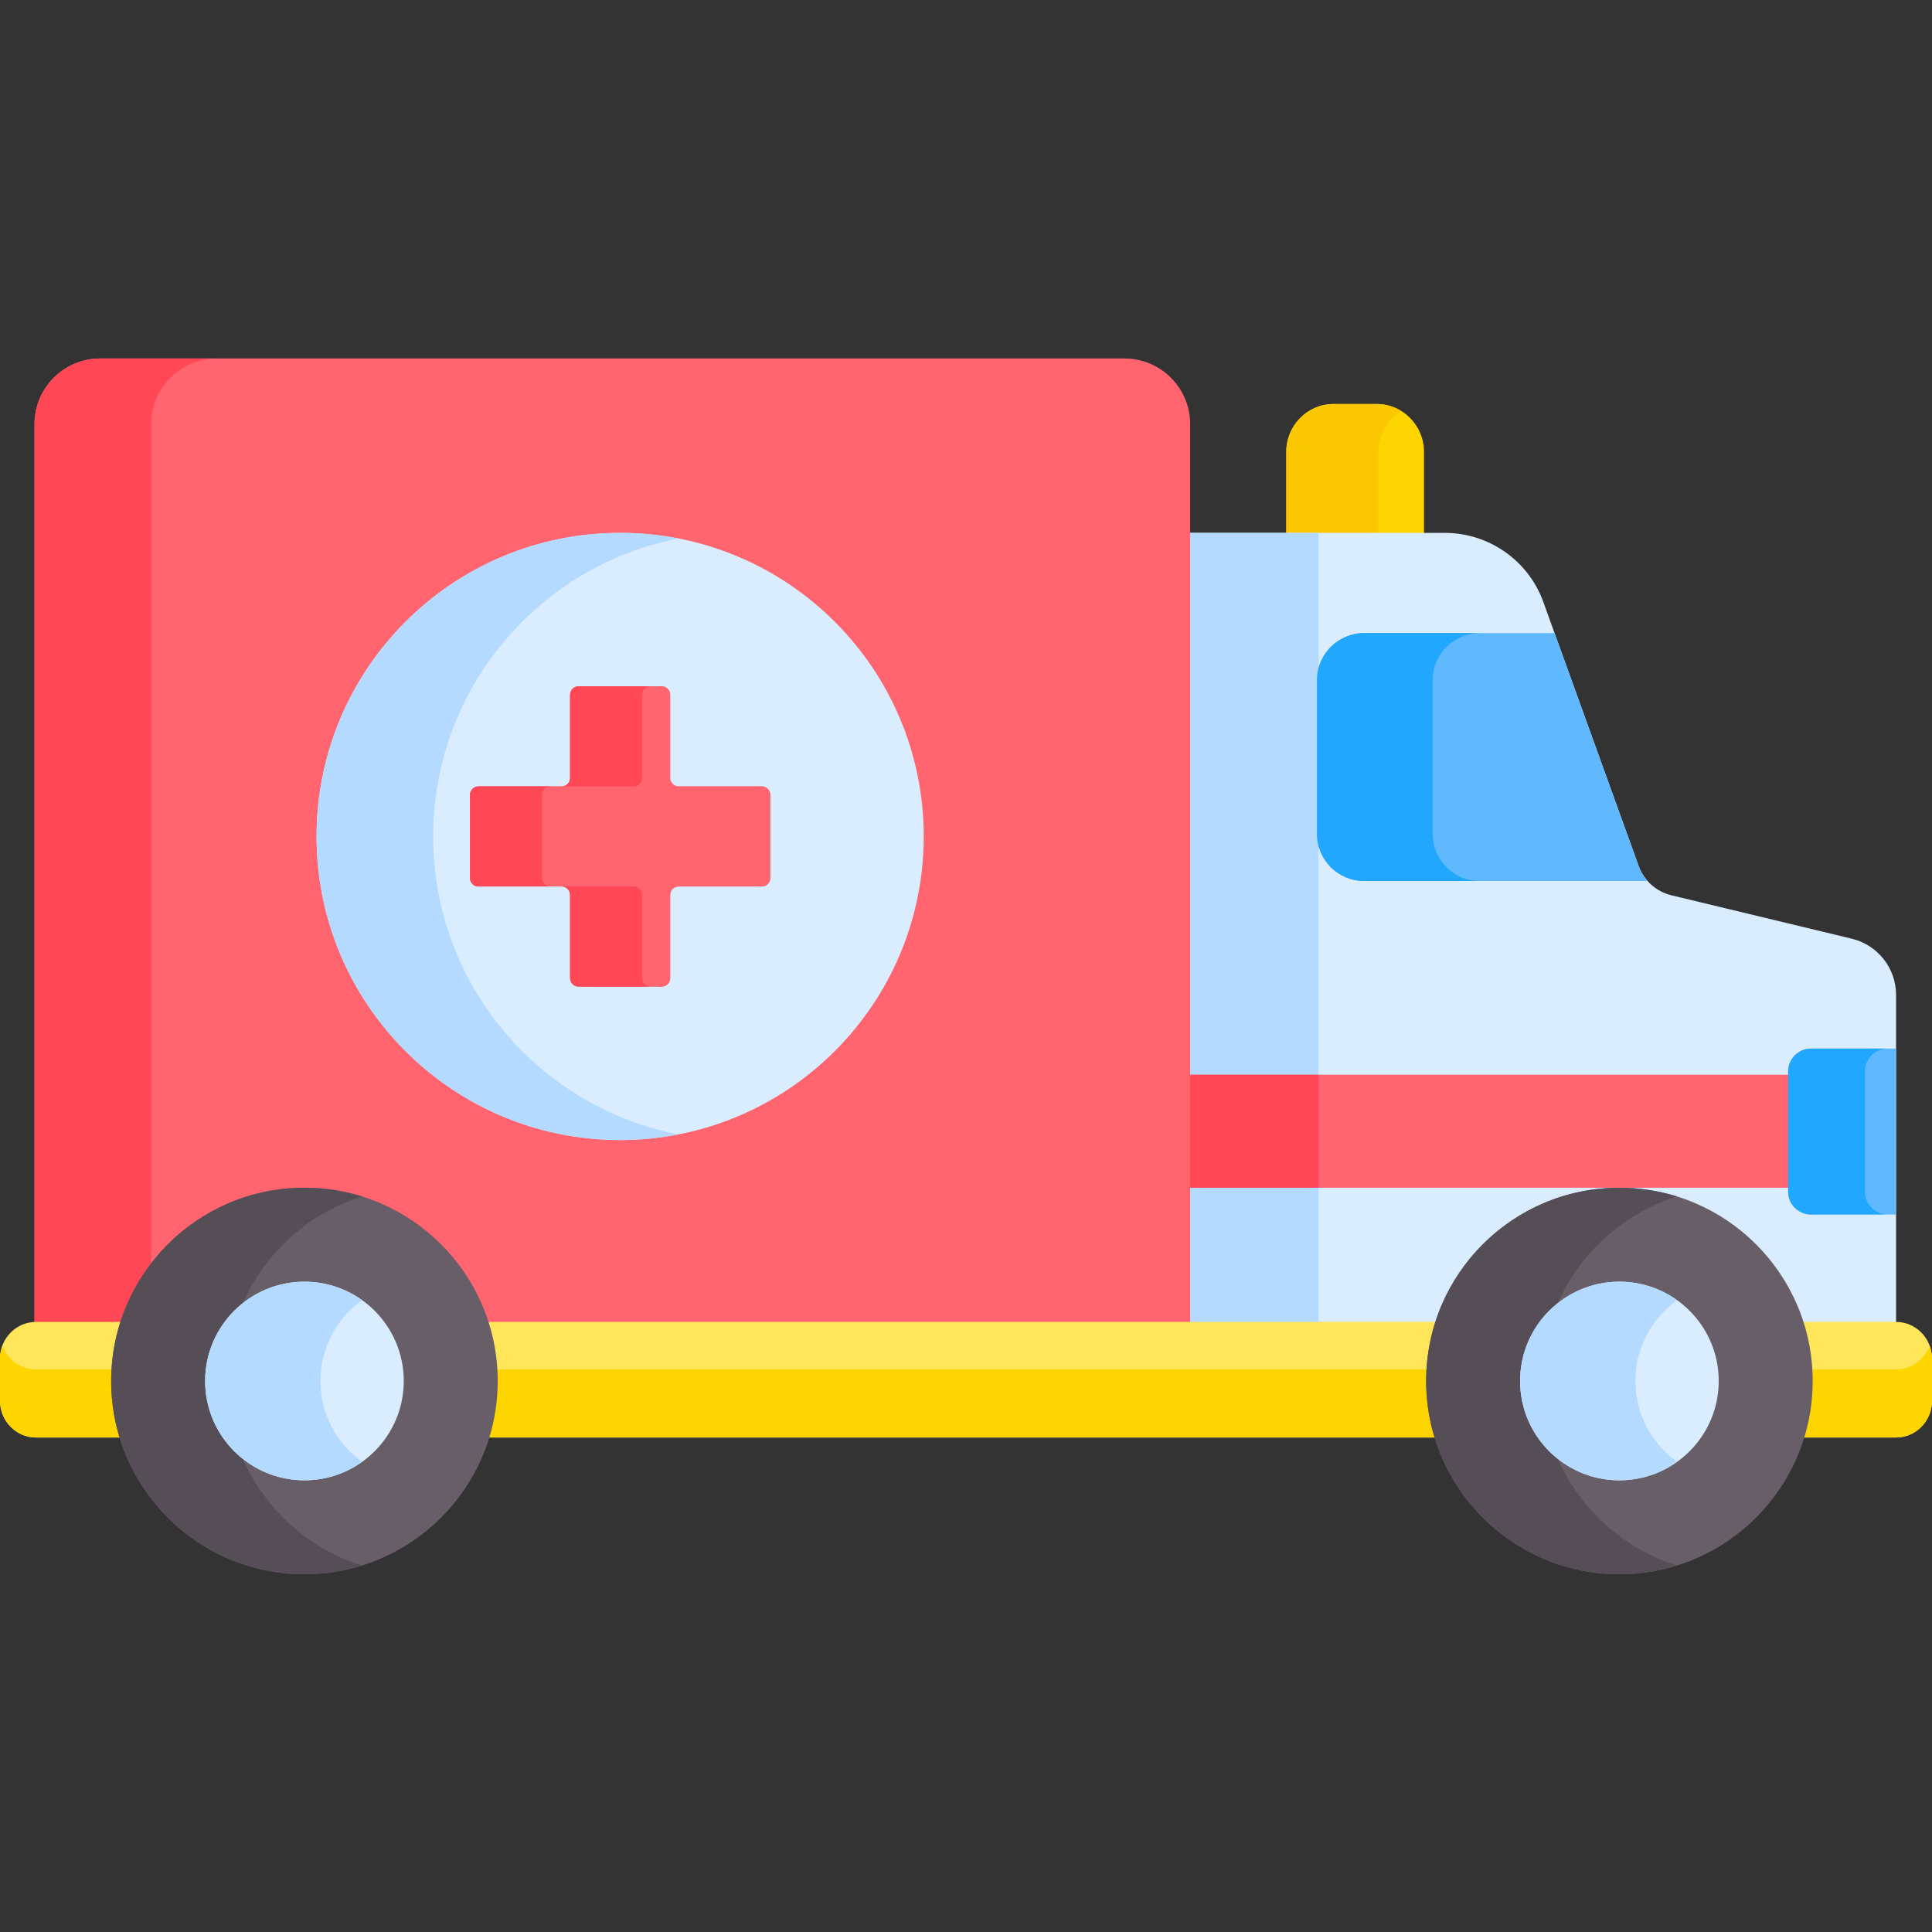 <svg height="512pt" viewBox="0 -95 512.001 512" width="512pt" xmlns="http://www.w3.org/2000/svg"><rect x="0" y="-95" width="512.001" height="512" fill="#333333" stroke="none"/><path d="m377.371 46.84v-22.125c0-6.953-5.613-12.645-12.473-12.645h-11.543c-6.859 0-12.473 5.691-12.473 12.645v22.125zm0 0" fill="#ffd500"/><path d="m371.316 13.902c-1.879-1.152-4.07-1.832-6.418-1.832h-11.543c-6.859 0-12.473 5.691-12.473 12.645v22.125h24.383v-22.125c0-4.574 2.438-8.59 6.051-10.812zm0 0" fill="#fbc700"/><path d="m490.691 153.75-47.73-11.48c-4.027-.969-7.293-3.887-8.695-7.766l-25.273-69.992c-3.965-10.977-14.422-18.297-26.141-18.297h-68.301v209.793h187.926v-87.355c0-7.082-4.871-13.242-11.785-14.902zm0 0" fill="#d9edff"/><path d="m349.453 46.215h-34.902v209.793h34.902zm0 0" fill="#b4dbff"/><path d="m434.266 134.504-22.293-61.73h-50.477c-6.859 0-12.473 5.586-12.473 12.418v40.867c0 6.828 5.613 12.418 12.473 12.418h75.141c-1.02-1.148-1.832-2.488-2.371-3.973zm0 0" fill="#60b8ff"/><path d="m379.672 126.059v-40.867c0-6.828 5.613-12.418 12.473-12.418h-30.648c-6.859 0-12.473 5.59-12.473 12.418v40.867c0 6.832 5.613 12.418 12.473 12.418h30.648c-6.859 0-12.473-5.586-12.473-12.418zm0 0" fill="#22a7ff"/><path d="m314.551 189.82h163.488v29.941h-163.488zm0 0" fill="#ff646f"/><path d="m314.551 189.82h34.902v29.941h-34.902zm0 0" fill="#ff4755"/><path d="m502.477 182.883h-22.547c-3.328 0-6.051 2.711-6.051 6.02v31.934c0 3.309 2.723 6.02 6.051 6.02h22.547zm0 0" fill="#60b8ff"/><path d="m494.227 220.836v-31.934c0-3.309 2.719-6.02 6.047-6.02h-20.348c-3.324 0-6.047 2.711-6.047 6.02v31.934c0 3.309 2.723 6.02 6.047 6.02h20.348c-3.328 0-6.047-2.711-6.047-6.02zm0 0" fill="#22a7ff"/><path d="m297.992 0h-271.434c-9.621 0-17.418 7.797-17.418 17.418v238.609l306.27-.02v-238.59c0-9.621-7.801-17.418-17.418-17.418zm0 0" fill="#ff646f"/><path d="m40.047 17.418c0-9.621 7.797-17.418 17.414-17.418h-30.902c-9.621 0-17.418 7.797-17.418 17.418v238.609h30.906zm0 0" fill="#ff4755"/><path d="m244.797 126.668c0 44.43-36.02 80.449-80.453 80.449-44.43 0-80.449-36.02-80.449-80.449 0-44.434 36.02-80.453 80.449-80.453 44.434 0 80.453 36.02 80.453 80.453zm0 0" fill="#d9edff"/><path d="m114.797 126.668c0-39.145 27.965-71.746 65-78.953-5.004-.973-10.164-1.496-15.453-1.496-44.434 0-80.453 36.02-80.453 80.449 0 44.434 36.02 80.453 80.453 80.453 5.285 0 10.449-.527 15.453-1.5-37.035-7.211-65-39.809-65-78.953zm0 0" fill="#b4dbff"/><path d="m201.895 113.406h-22.066c-1.227 0-2.227-.996-2.227-2.227v-22.066c0-1.23-.996-2.227-2.227-2.227h-22.066c-1.23 0-2.227.996-2.227 2.227v22.066c0 1.23-.996 2.227-2.227 2.227h-22.066c-1.23 0-2.227 1-2.227 2.227v22.066c0 1.23.996 2.227 2.227 2.227h22.066c1.23 0 2.227 1 2.227 2.23v22.062c0 1.23.996 2.23 2.227 2.23h22.066c1.23 0 2.227-1 2.227-2.23v-22.062c0-1.23 1-2.23 2.227-2.23h22.066c1.23 0 2.227-.996 2.227-2.227v-22.066c.004-1.227-.992-2.227-2.227-2.227zm0 0" fill="#ff646f"/><path d="m201.895 113.406h-22.066c-1.227 0-2.227-.996-2.227-2.227v-22.066c0-1.23-.996-2.227-2.227-2.227h-22.066c-1.23 0-2.227.996-2.227 2.227v22.066c0 1.23-.996 2.227-2.227 2.227h-22.066c-1.23 0-2.227 1-2.227 2.227v22.066c0 1.23.996 2.227 2.227 2.227h22.066c1.23 0 2.227 1 2.227 2.23v22.062c0 1.23.996 2.23 2.227 2.23h22.066c1.23 0 2.227-1 2.227-2.23v-22.062c0-1.23 1-2.23 2.227-2.23h22.066c1.23 0 2.227-.996 2.227-2.227v-22.066c.004-1.227-.992-2.227-2.227-2.227zm0 0" fill="#ff646f"/><g fill="#ff4755"><path d="m170.141 111.18v-22.066c0-1.23 1-2.227 2.227-2.227h-19.055c-1.23 0-2.227.996-2.227 2.227v22.066c0 1.23-1 2.227-2.23 2.227h19.059c1.23 0 2.227-.996 2.227-2.227zm0 0"/><path d="m143.621 137.699v-22.066c0-1.227.996-2.227 2.227-2.227h-19.059c-1.227 0-2.227 1-2.227 2.227v22.066c0 1.23 1 2.227 2.227 2.227h19.059c-1.23 0-2.227-.996-2.227-2.227zm0 0"/><path d="m170.141 164.219v-22.062c0-1.23-.996-2.23-2.227-2.23h-19.059c1.23 0 2.23 1 2.23 2.23v22.062c0 1.23.996 2.23 2.227 2.23h19.055c-1.227 0-2.227-1-2.227-2.23zm0 0"/></g><path d="m502.477 255.324c-6.113 0-484.133 0-492.953 0-5.258 0-9.523 4.359-9.523 9.742v11.145c0 5.379 4.266 9.742 9.523 9.742h492.953c5.262 0 9.523-4.363 9.523-9.742v-11.145c0-5.383-4.262-9.742-9.523-9.742zm0 0" fill="#ffe55a"/><path d="m502.477 267.922c-6.012 0-477.27 0-492.953 0-4.074 0-7.539-2.621-8.902-6.297-.395 1.07-.621 2.227-.621 3.441v11.145c0 5.379 4.266 9.742 9.523 9.742h492.953c5.262 0 9.523-4.363 9.523-9.742v-11.145c0-1.215-.227-2.371-.621-3.441-1.363 3.676-4.828 6.297-8.902 6.297zm0 0" fill="#ffd500"/><path d="m480.379 270.98c0 28.285-22.93 51.215-51.219 51.215-28.285 0-51.215-22.93-51.215-51.215 0-28.289 22.93-51.219 51.215-51.219 28.289 0 51.219 22.93 51.219 51.219zm0 0" fill="#685e68"/><path d="m408.516 270.98c0-22.965 15.109-42.395 35.93-48.898-4.828-1.504-9.961-2.32-15.285-2.32-28.285 0-51.215 22.934-51.215 51.219 0 28.285 22.93 51.215 51.215 51.215 5.324 0 10.457-.812 15.285-2.32-20.82-6.5-35.93-25.934-35.93-48.895zm0 0" fill="#554e56"/><path d="m455.48 270.98c0 14.535-11.785 26.32-26.32 26.32s-26.32-11.785-26.32-26.32c0-14.535 11.785-26.32 26.32-26.32s26.32 11.785 26.32 26.32zm0 0" fill="#d9edff"/><path d="m433.41 270.98c0-8.836 4.359-16.648 11.035-21.422-4.309-3.082-9.582-4.898-15.285-4.898-14.535 0-26.32 11.785-26.32 26.32 0 14.535 11.785 26.32 26.32 26.32 5.703 0 10.977-1.82 15.285-4.902-6.676-4.773-11.035-12.582-11.035-21.418zm0 0" fill="#b4dbff"/><path d="m131.898 270.98c0 28.285-22.934 51.215-51.219 51.215-28.285 0-51.215-22.93-51.215-51.215 0-28.289 22.93-51.219 51.215-51.219 28.285 0 51.219 22.93 51.219 51.219zm0 0" fill="#685e68"/><path d="m60.031 270.98c0-22.965 15.113-42.395 35.934-48.898-4.828-1.504-9.961-2.32-15.285-2.32-28.285 0-51.219 22.934-51.219 51.219 0 28.285 22.934 51.215 51.219 51.215 5.324 0 10.457-.812 15.285-2.32-20.82-6.5-35.934-25.934-35.934-48.895zm0 0" fill="#554e56"/><path d="m107 270.98c0 14.535-11.785 26.32-26.32 26.32-14.535 0-26.32-11.785-26.32-26.32 0-14.535 11.785-26.32 26.32-26.32 14.535 0 26.32 11.785 26.32 26.32zm0 0" fill="#d9edff"/><path d="m84.93 270.98c0-8.836 4.355-16.648 11.035-21.422-4.312-3.082-9.582-4.898-15.285-4.898-14.535 0-26.32 11.785-26.32 26.32 0 14.535 11.785 26.32 26.32 26.32 5.703 0 10.973-1.82 15.285-4.902-6.68-4.773-11.035-12.582-11.035-21.418zm0 0" fill="#b4dbff"/></svg>